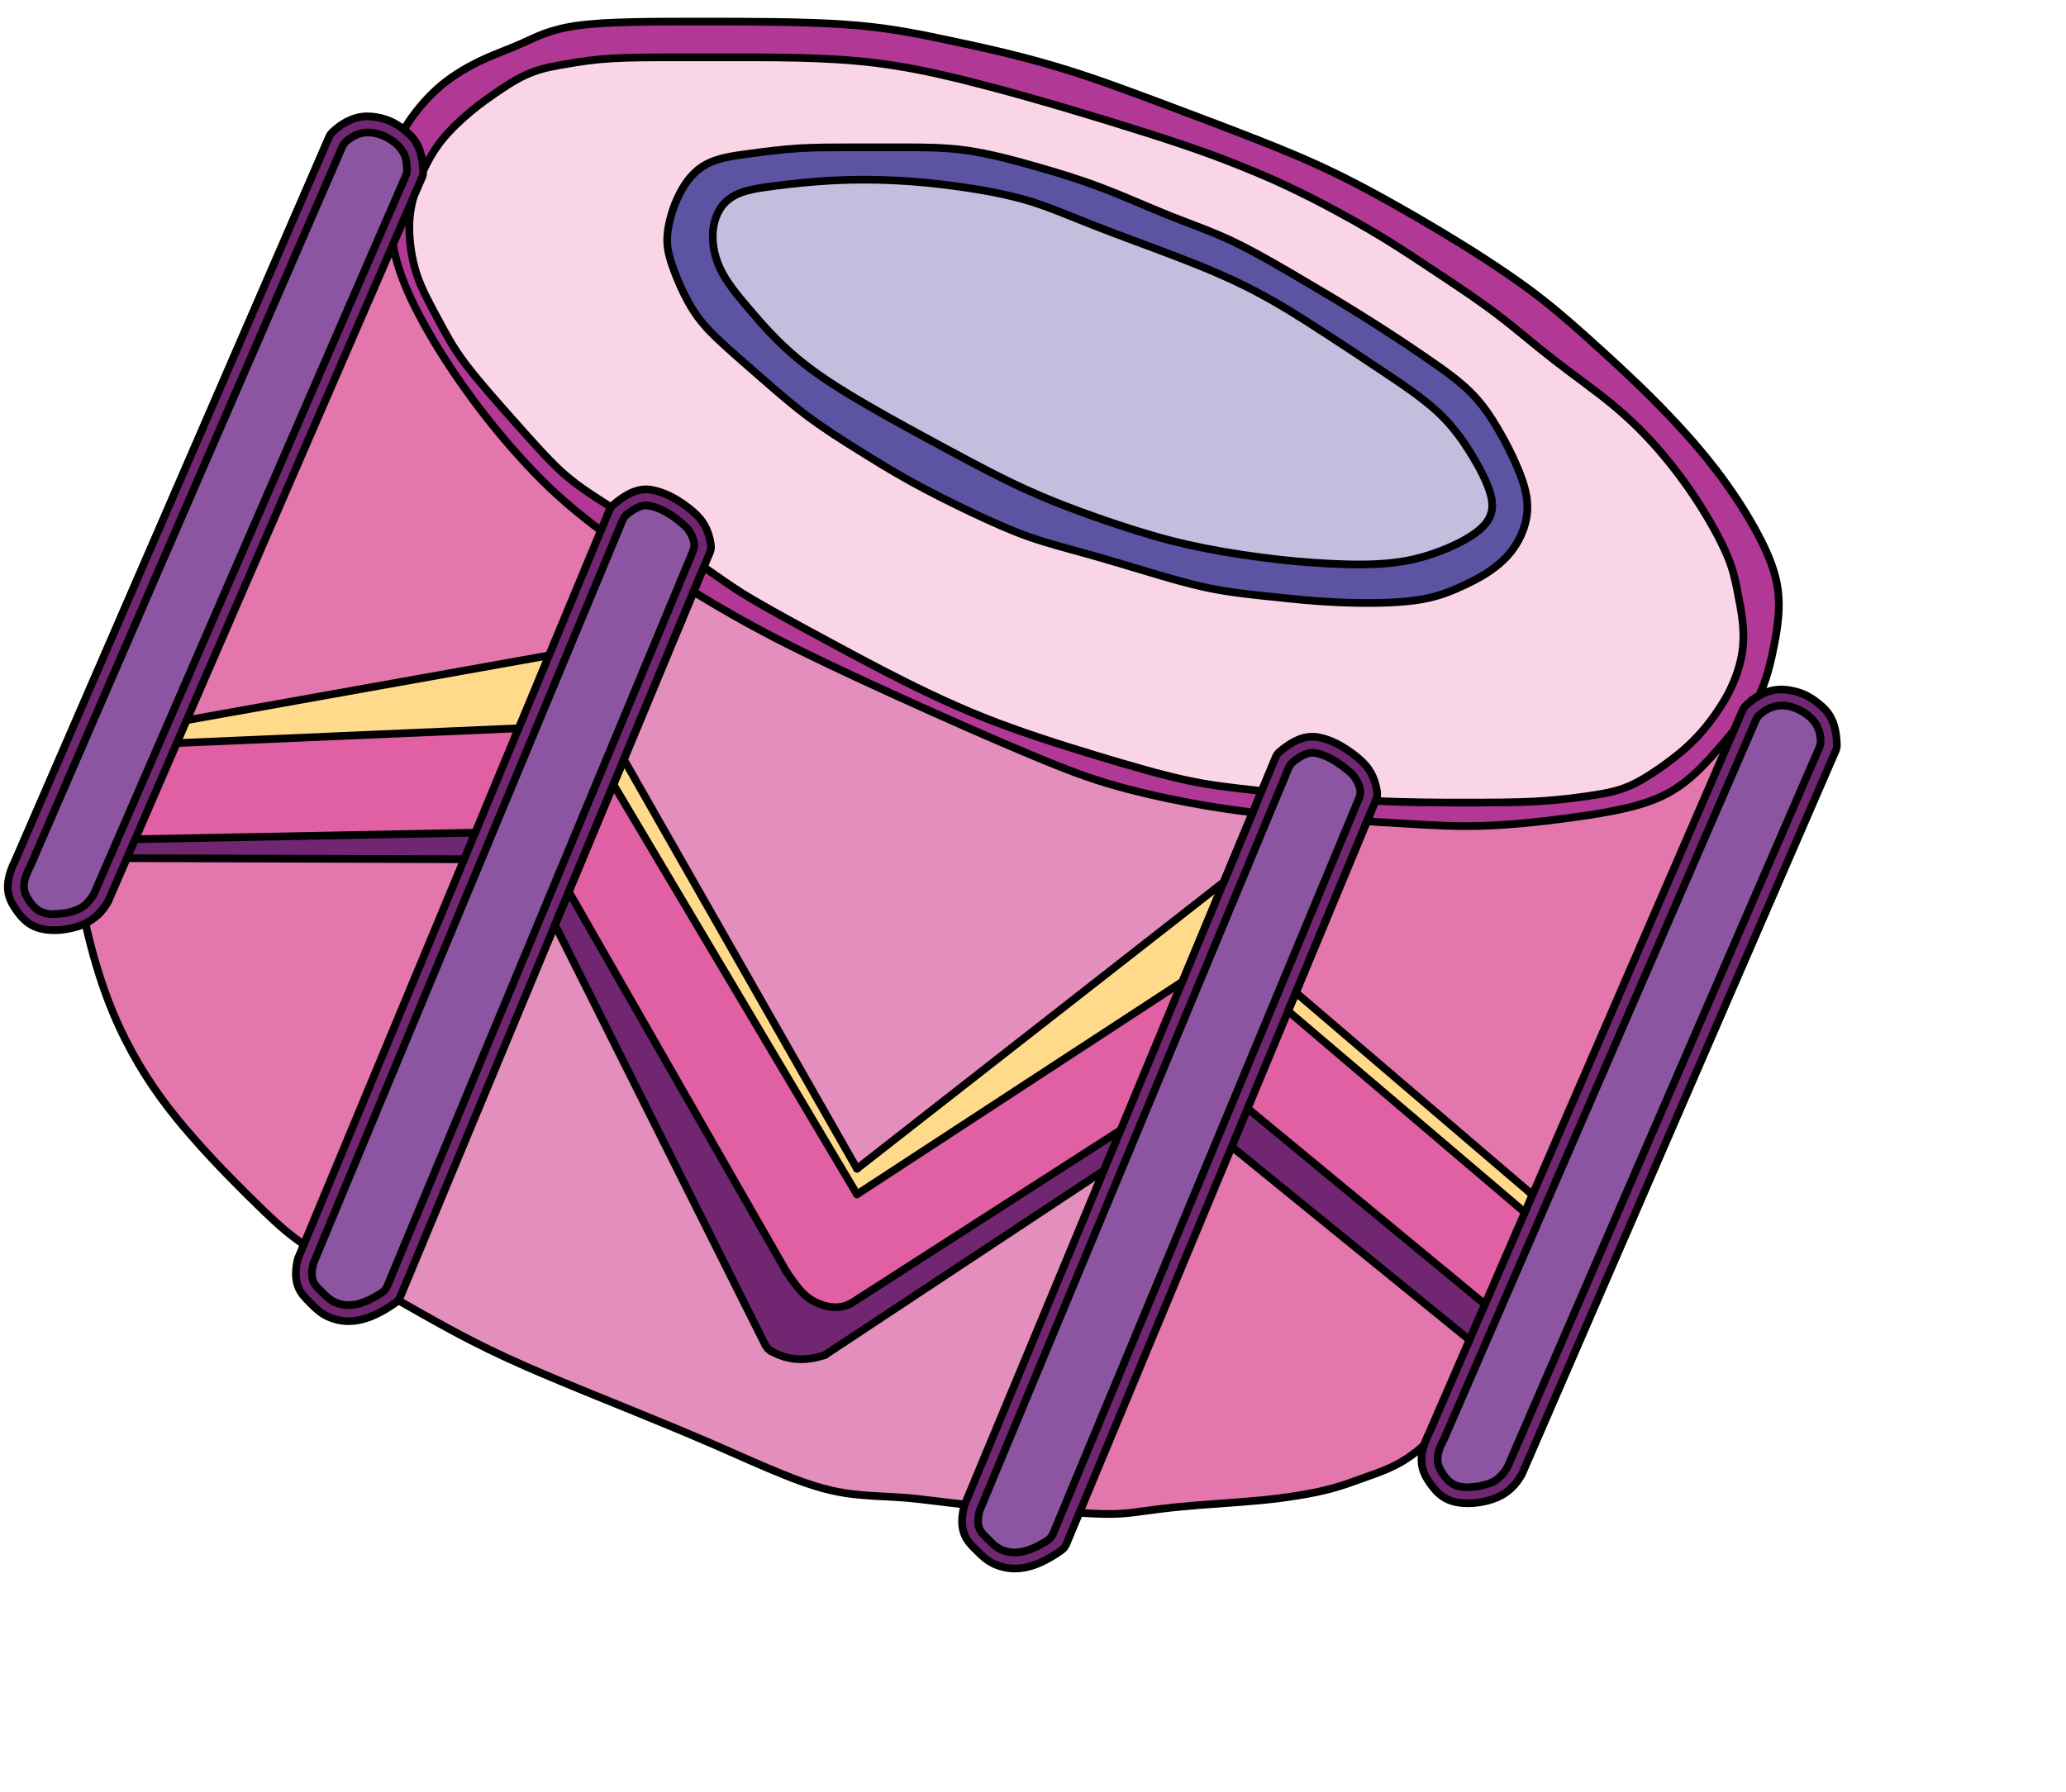 <svg version="1.1" width="136" height="118" xmlns="http://www.w3.org/2000/svg" xmlns:xlink="http://www.w3.org/1999/xlink">
  <!-- Exported by Scratch - http://scratch.mit.edu/ -->
  <g id="XMLID_1_" transform="matrix(0.902, 0, 0, 0.902, -1.3, -2.05)">
    <g id="ID0.7661779536865652">
      <path id="ID0.23629249865189195" fill="#E476AE" d="M 127.954 55.637 C 123.064 66.917 118.175 78.207 113.284 89.487 L 113.274 89.487 L 96.014 74.727 C 97.743 70.567 99.474 66.397 101.203 62.227 L 101.214 62.227 C 101.424 62.237 101.613 62.247 101.814 62.267 C 104.474 62.416 106.504 62.577 108.454 62.577 C 110.414 62.577 112.284 62.417 114.324 62.187 C 116.354 61.947 118.545 61.637 120.184 61.247 C 121.823 60.857 122.913 60.387 123.854 59.757 C 124.794 59.137 125.574 58.357 126.354 57.497 C 126.904 56.887 127.454 56.248 127.954 55.637 L 127.954 55.637 Z "/>
      <path id="ID0.342109439894557" fill="#FFDA8A" d="M 96.014 74.728 L 113.274 89.488 C 113.094 89.918 112.904 90.348 112.724 90.778 L 95.444 76.078 C 95.634 75.627 95.824 75.178 96.014 74.728 L 96.014 74.728 Z "/>
      <path id="ID0.7554244268685579" fill="#E15FA3" d="M 112.724 90.777 C 111.754 93.017 110.784 95.247 109.814 97.487 L 92.494 83.187 C 93.474 80.817 94.465 78.447 95.444 76.077 L 112.724 90.777 L 112.724 90.777 Z "/>
      <path id="ID0.7582635967992246" fill="#C4BDDE" d="M 110.334 38.967 C 110.413 39.907 109.943 40.537 109.243 41.087 C 108.533 41.627 107.594 42.097 106.584 42.487 C 105.563 42.877 104.474 43.197 103.144 43.347 C 101.814 43.507 100.254 43.507 98.614 43.427 C 96.974 43.347 95.255 43.197 93.454 42.957 C 91.654 42.727 89.784 42.407 88.064 42.017 C 86.344 41.627 84.774 41.157 82.904 40.537 C 81.024 39.907 78.835 39.127 76.724 38.187 C 74.614 37.257 72.584 36.157 70.554 35.067 C 68.524 33.967 66.484 32.877 64.614 31.777 C 62.734 30.687 61.014 29.597 59.614 28.417 C 58.204 27.247 57.104 25.997 56.174 24.907 C 55.234 23.807 54.454 22.867 53.984 21.857 C 53.514 20.837 53.354 19.747 53.514 18.807 C 53.674 17.867 54.134 17.087 54.924 16.617 C 55.704 16.147 56.794 15.997 58.044 15.837 C 59.294 15.677 60.704 15.527 62.194 15.447 C 63.674 15.367 65.234 15.367 66.804 15.447 C 68.364 15.527 69.924 15.677 71.564 15.917 C 73.214 16.147 74.934 16.467 76.494 16.927 C 78.055 17.397 79.465 18.027 81.265 18.727 C 83.055 19.437 85.244 20.217 87.275 20.997 C 89.315 21.777 91.185 22.557 92.985 23.497 C 94.785 24.437 96.506 25.527 98.065 26.547 C 99.626 27.557 101.035 28.497 102.445 29.437 C 103.845 30.377 105.256 31.317 106.345 32.327 C 107.445 33.347 108.225 34.437 108.925 35.607 C 109.634 36.788 110.254 38.038 110.334 38.967 L 110.334 38.967 Z "/>
      <path id="ID0.10141393216326833" fill="#702671" d="M 109.814 97.487 C 109.434 98.357 109.054 99.217 108.684 100.087 L 91.334 85.978 C 91.714 85.048 92.104 84.118 92.493 83.188 L 109.814 97.487 L 109.814 97.487 Z "/>
      <path id="ID0.9370642499998212" fill="#8C55A2" d="M 106.804 107.377 C 114.394 89.867 121.984 72.357 129.584 54.837 C 129.653 54.667 129.764 54.527 129.903 54.407 C 130.163 54.187 130.453 53.997 130.773 53.897 C 131.003 53.817 131.253 53.777 131.503 53.777 C 131.933 53.777 132.353 53.897 132.742 54.087 C 133.123 54.277 133.472 54.527 133.753 54.837 C 133.902 55.007 134.032 55.197 134.112 55.407 C 134.242 55.687 134.282 55.987 134.312 56.297 C 134.322 56.497 134.292 56.667 134.212 56.847 C 126.632 74.347 119.052 91.847 111.472 109.337 C 111.201 109.808 110.842 110.237 110.362 110.468 C 110.152 110.568 109.912 110.627 109.692 110.688 C 109.562 110.728 109.442 110.758 109.312 110.778 C 109.232 110.788 109.142 110.788 109.062 110.799 C 108.833 110.819 108.623 110.849 108.402 110.838 C 108.052 110.828 107.702 110.748 107.412 110.568 C 107.133 110.388 106.912 110.128 106.732 109.848 C 106.602 109.658 106.482 109.448 106.422 109.238 C 106.342 108.968 106.342 108.668 106.401 108.388 C 106.462 108.058 106.611 107.738 106.771 107.438 C 106.771 107.428 106.781 107.417 106.781 107.408 C 106.794 107.397 106.794 107.388 106.804 107.377 L 106.804 107.377 Z "/>
      <path id="ID0.44419847102835774" fill="#702671" d="M 113.284 89.487 C 118.175 78.207 123.064 66.917 127.954 55.637 C 128.175 55.137 128.394 54.637 128.604 54.137 C 128.674 53.987 128.764 53.857 128.884 53.747 C 129.014 53.627 129.134 53.527 129.254 53.427 C 129.363 53.347 129.474 53.267 129.584 53.187 C 129.663 53.137 129.743 53.097 129.813 53.057 C 130.733 52.527 131.523 52.557 132.143 52.677 C 133.013 52.837 133.583 53.157 134.203 53.667 C 134.794 54.147 135.433 54.797 135.493 56.587 C 135.504 56.767 135.473 56.927 135.403 57.087 C 127.773 74.677 120.153 92.267 112.523 109.857 C 111.823 111.137 110.883 111.597 109.943 111.836 C 109.004 112.066 108.063 112.066 107.363 111.836 C 106.663 111.597 106.193 111.137 105.723 110.427 C 105.333 109.847 104.943 109.097 105.363 107.767 C 105.453 107.507 105.563 107.217 105.723 106.907 C 106.713 104.637 107.693 102.357 108.683 100.087 C 109.053 99.218 109.433 98.358 109.813 97.487 C 110.783 95.247 111.753 93.017 112.723 90.777 C 112.903 90.347 113.093 89.917 113.273 89.487 L 113.284 89.487 L 113.284 89.487 Z M 129.584 54.837 C 121.983 72.357 114.394 89.867 106.804 107.377 C 106.794 107.388 106.794 107.398 106.783 107.407 C 106.783 107.417 106.773 107.428 106.773 107.437 C 106.613 107.737 106.463 108.057 106.403 108.387 C 106.343 108.666 106.343 108.967 106.424 109.237 C 106.484 109.447 106.604 109.657 106.734 109.847 C 106.914 110.126 107.134 110.387 107.414 110.567 C 107.704 110.747 108.055 110.827 108.404 110.837 C 108.625 110.848 108.835 110.817 109.064 110.798 C 109.144 110.787 109.234 110.787 109.314 110.777 C 109.444 110.757 109.564 110.727 109.694 110.687 C 109.914 110.626 110.154 110.567 110.364 110.467 C 110.844 110.237 111.204 109.807 111.474 109.336 C 119.054 91.847 126.634 74.347 134.214 56.846 C 134.294 56.666 134.323 56.496 134.314 56.296 C 134.284 55.986 134.244 55.686 134.114 55.406 C 134.034 55.196 133.904 55.006 133.755 54.836 C 133.475 54.526 133.125 54.276 132.744 54.086 C 132.354 53.896 131.934 53.776 131.505 53.776 C 131.255 53.776 131.005 53.816 130.775 53.896 C 130.455 53.996 130.165 54.186 129.905 54.406 C 129.764 54.527 129.654 54.667 129.584 54.837 L 129.584 54.837 Z "/>
      <path id="ID0.9918190822936594" fill="#8C55A2" d="M 76.884 115.268 C 76.573 115.408 76.243 115.518 75.904 115.568 C 75.384 115.648 74.824 115.578 74.364 115.318 C 74.184 115.218 74.024 115.098 73.875 114.958 C 73.784 114.878 73.704 114.788 73.625 114.708 C 73.515 114.608 73.404 114.498 73.305 114.389 C 73.164 114.248 73.025 114.099 72.945 113.918 C 72.845 113.719 72.815 113.488 72.825 113.259 C 72.825 113.029 72.865 112.799 72.926 112.569 C 80.436 94.499 87.955 76.429 95.476 58.349 C 95.556 58.159 95.665 58.009 95.826 57.879 C 96.036 57.699 96.266 57.539 96.516 57.419 C 96.696 57.319 96.886 57.249 97.086 57.229 C 97.245 57.209 97.405 57.239 97.565 57.269 C 97.955 57.359 98.325 57.519 98.665 57.709 C 99.056 57.929 99.415 58.189 99.766 58.479 C 99.936 58.619 100.116 58.769 100.256 58.949 C 100.445 59.179 100.575 59.459 100.665 59.749 C 100.756 60.029 100.735 60.269 100.626 60.539 C 93.186 78.429 85.745 96.319 78.306 114.208 C 78.205 114.438 78.076 114.599 77.866 114.729 C 77.554 114.928 77.224 115.117 76.884 115.268 L 76.884 115.268 Z "/>
      <path id="ID0.4146978100761771" fill="#E38EBC" d="M 92.674 61.558 C 92.734 61.568 92.783 61.578 92.854 61.587 C 92.154 63.277 91.444 64.978 90.744 66.667 L 63.984 87.587 L 46.974 57.717 C 48.664 53.637 50.364 49.557 52.064 45.477 C 54.044 46.687 55.784 47.687 57.964 48.817 C 60.394 50.067 63.364 51.477 66.804 53.037 C 70.243 54.607 74.144 56.327 76.964 57.497 C 79.774 58.667 81.493 59.297 83.913 59.917 C 86.344 60.547 89.464 61.167 92.674 61.558 L 92.674 61.558 Z "/>
      <path id="ID0.546784209087491" fill="#E476AE" d="M 83.344 112.758 C 82.404 112.827 81.554 112.787 80.214 112.707 C 83.913 103.798 87.624 94.888 91.334 85.978 L 108.684 100.087 C 107.694 102.358 106.714 104.638 105.724 106.907 C 105.564 107.218 105.453 107.508 105.364 107.767 C 103.844 109.157 102.444 109.626 101.344 110.017 C 100.254 110.407 99.474 110.717 98.294 111.017 C 97.124 111.307 95.564 111.577 93.604 111.777 C 91.654 111.967 89.314 112.087 87.514 112.267 C 85.714 112.438 84.464 112.678 83.344 112.758 L 83.344 112.758 Z "/>
      <path id="ID0.1347317905165255" fill="#E38EBC" d="M 81.984 87.728 C 78.604 95.848 75.234 103.978 71.844 112.098 C 70.134 111.917 68.924 111.728 67.634 111.618 C 66.174 111.498 64.614 111.498 63.124 111.268 C 61.644 111.038 60.234 110.568 58.674 109.938 C 57.104 109.318 55.394 108.528 53.594 107.748 C 51.794 106.969 49.914 106.188 47.804 105.328 C 45.694 104.469 43.354 103.528 41.324 102.668 C 39.294 101.809 37.574 101.028 35.824 100.128 C 34.144 99.269 32.444 98.299 30.494 97.189 C 30.564 97.109 30.624 97.019 30.664 96.909 C 34.424 87.869 38.184 78.829 41.944 69.789 L 57.284 100.439 C 57.394 100.659 57.544 100.819 57.764 100.939 L 57.764 100.929 C 59.064 101.649 60.354 101.618 61.644 101.189 L 81.984 87.728 L 81.984 87.728 Z "/>
      <path id="ID0.4342013639397919" fill="#702671" d="M 72.824 113.258 C 72.814 113.487 72.845 113.718 72.944 113.917 C 73.024 114.098 73.164 114.247 73.304 114.388 C 73.404 114.497 73.514 114.608 73.624 114.707 C 73.703 114.787 73.783 114.877 73.874 114.957 C 74.023 115.098 74.184 115.218 74.363 115.317 C 74.823 115.577 75.384 115.647 75.903 115.567 C 76.243 115.517 76.573 115.407 76.883 115.267 C 77.223 115.117 77.553 114.927 77.862 114.727 C 78.072 114.597 78.202 114.437 78.302 114.206 C 85.741 96.316 93.182 78.427 100.622 60.537 C 100.731 60.267 100.752 60.027 100.661 59.747 C 100.571 59.457 100.441 59.177 100.252 58.947 C 100.111 58.767 99.932 58.617 99.762 58.477 C 99.411 58.187 99.052 57.927 98.661 57.707 C 98.321 57.517 97.951 57.357 97.561 57.267 C 97.401 57.237 97.241 57.207 97.082 57.227 C 96.882 57.247 96.691 57.317 96.512 57.417 C 96.262 57.537 96.032 57.697 95.822 57.877 C 95.662 58.007 95.552 58.157 95.472 58.347 C 87.951 76.428 80.432 94.497 72.922 112.567 C 72.864 112.798 72.824 113.027 72.824 113.258 L 72.824 113.258 Z M 78.864 115.468 C 76.844 116.898 75.514 116.888 74.614 116.657 C 73.675 116.428 73.215 115.957 72.625 115.367 C 72.034 114.787 71.335 114.077 71.805 112.207 C 71.825 112.167 71.835 112.138 71.845 112.098 C 75.235 103.978 78.605 95.848 81.985 87.728 C 82.395 86.748 82.805 85.758 83.215 84.778 C 84.715 81.168 86.215 77.558 87.715 73.948 C 88.725 71.518 89.735 69.098 90.744 66.668 L 92.864 61.588 C 93.074 61.059 93.295 60.539 93.514 60.008 C 93.854 59.188 94.194 58.378 94.534 57.558 C 94.604 57.378 94.715 57.238 94.864 57.118 C 96.284 55.938 97.175 55.948 97.984 56.168 C 98.844 56.398 99.625 56.868 100.375 57.458 C 101.055 57.998 101.715 58.648 101.935 60.048 C 101.965 60.278 101.945 60.468 101.855 60.678 C 101.845 60.698 101.835 60.718 101.835 60.738 C 101.734 60.978 101.625 61.228 101.524 61.468 C 101.414 61.718 101.314 61.968 101.204 62.228 L 95.444 76.078 C 94.465 78.448 93.474 80.818 92.494 83.188 C 92.104 84.118 91.715 85.048 91.335 85.978 C 87.625 94.888 83.914 103.798 80.215 112.707 C 79.895 113.457 79.585 114.207 79.275 114.957 C 79.184 115.178 79.064 115.327 78.864 115.468 L 78.864 115.468 Z "/>
      <path id="ID0.9240584159269929" fill="#FFDA8A" d="M 63.984 89.457 L 46.214 59.547 C 46.464 58.937 46.714 58.327 46.974 57.717 L 63.984 87.587 L 90.744 66.667 C 89.734 69.098 88.724 71.518 87.715 73.947 L 63.984 89.457 L 63.984 89.457 Z "/>
      <path id="ID0.2997779962606728" fill="#E15FA3" d="M 60.934 97.317 C 60.234 96.967 59.764 96.497 58.824 95.087 L 42.954 67.367 L 42.954 67.357 C 44.044 64.747 45.124 62.147 46.214 59.547 L 63.984 89.457 L 87.714 73.947 C 86.214 77.557 84.714 81.167 83.214 84.777 L 63.514 97.437 C 62.584 97.907 61.644 97.667 60.934 97.317 L 60.934 97.317 Z "/>
      <path id="ID0.7843342144042253" fill="#B13894" d="M 60.234 48.197 C 61.954 49.127 63.674 50.067 65.784 51.167 C 67.894 52.257 70.394 53.507 73.134 54.607 C 75.863 55.697 78.834 56.637 81.413 57.417 C 83.993 58.197 86.184 58.827 87.983 59.217 C 89.782 59.607 91.183 59.757 93.374 59.997 C 93.424 59.997 93.464 60.007 93.514 60.007 C 93.294 60.537 93.074 61.057 92.864 61.587 L 92.854 61.587 C 92.784 61.577 92.734 61.567 92.674 61.558 C 89.464 61.168 86.344 60.548 83.913 59.918 C 81.493 59.298 79.773 58.668 76.964 57.498 C 74.144 56.328 70.243 54.608 66.804 53.038 C 63.364 51.478 60.394 50.068 57.964 48.818 C 55.784 47.688 54.044 46.688 52.064 45.478 C 52.274 44.958 52.494 44.428 52.704 43.898 C 52.744 43.818 52.774 43.748 52.804 43.668 C 53.864 44.398 54.564 44.918 55.544 45.538 C 56.794 46.317 58.514 47.257 60.234 48.197 L 60.234 48.197 Z "/>
      <path id="ID0.6848980495706201" fill="#5D53A3" d="M 71.564 15.917 C 69.924 15.677 68.364 15.527 66.804 15.447 C 65.234 15.367 63.674 15.367 62.194 15.447 C 60.704 15.527 59.294 15.677 58.044 15.837 C 56.794 15.997 55.704 16.147 54.924 16.617 C 54.134 17.087 53.674 17.867 53.514 18.807 C 53.354 19.747 53.514 20.837 53.984 21.857 C 54.454 22.867 55.234 23.807 56.174 24.907 C 57.104 25.997 58.204 27.247 59.614 28.417 C 61.014 29.597 62.734 30.687 64.614 31.777 C 66.484 32.877 68.524 33.967 70.554 35.067 C 72.584 36.157 74.614 37.257 76.724 38.187 C 78.834 39.127 81.024 39.907 82.904 40.537 C 84.774 41.157 86.344 41.627 88.064 42.017 C 89.784 42.407 91.654 42.727 93.454 42.957 C 95.255 43.197 96.975 43.347 98.614 43.427 C 100.255 43.507 101.814 43.507 103.144 43.347 C 104.474 43.197 105.564 42.877 106.584 42.487 C 107.594 42.097 108.533 41.627 109.243 41.087 C 109.943 40.537 110.413 39.907 110.334 38.967 C 110.254 38.037 109.634 36.787 108.924 35.607 C 108.224 34.437 107.444 33.347 106.344 32.327 C 105.254 31.317 103.844 30.377 102.444 29.437 C 101.034 28.497 99.625 27.557 98.064 26.547 C 96.504 25.527 94.784 24.437 92.984 23.497 C 91.184 22.557 89.314 21.777 87.274 20.997 C 85.244 20.217 83.054 19.437 81.264 18.727 C 79.464 18.027 78.054 17.397 76.493 16.927 C 74.934 16.467 73.214 16.147 71.564 15.917 L 71.564 15.917 Z M 63.514 13.027 C 64.764 13.027 66.014 13.027 67.424 13.027 C 68.834 13.027 70.394 13.027 72.034 13.257 C 73.675 13.497 75.394 13.957 77.045 14.427 C 78.685 14.897 80.244 15.367 81.885 15.997 C 83.525 16.617 85.244 17.397 86.815 18.027 C 88.376 18.647 89.785 19.117 91.425 19.897 C 93.065 20.687 94.935 21.777 96.654 22.797 C 98.375 23.807 99.944 24.747 101.425 25.687 C 102.914 26.627 104.315 27.557 105.565 28.417 C 106.815 29.277 107.915 30.057 108.775 30.917 C 109.635 31.777 110.255 32.717 110.805 33.657 C 111.355 34.597 111.825 35.537 112.215 36.467 C 112.605 37.407 112.914 38.347 112.914 39.287 C 112.914 40.227 112.604 41.157 112.135 41.937 C 111.664 42.727 111.034 43.347 110.255 43.897 C 109.475 44.447 108.534 44.907 107.595 45.307 C 106.664 45.697 105.725 46.007 104.235 46.157 C 102.756 46.317 100.725 46.317 99.006 46.237 C 97.285 46.157 95.876 46.007 94.396 45.847 C 92.906 45.697 91.346 45.537 89.786 45.227 C 88.217 44.907 86.656 44.447 85.097 43.977 C 83.527 43.507 81.967 43.037 80.557 42.647 C 79.157 42.257 77.907 41.937 76.577 41.477 C 75.247 41.007 73.838 40.377 72.357 39.677 C 70.867 38.967 69.307 38.187 67.897 37.407 C 66.487 36.627 65.237 35.847 63.987 35.067 C 62.737 34.287 61.487 33.497 60.157 32.487 C 58.827 31.467 57.427 30.217 56.177 29.127 C 54.927 28.027 53.827 27.087 53.047 26.237 C 52.267 25.377 51.797 24.587 51.407 23.807 C 51.017 23.027 50.707 22.247 50.467 21.547 C 50.237 20.837 50.077 20.217 50.157 19.357 C 50.237 18.497 50.547 17.397 51.017 16.467 C 51.487 15.527 52.107 14.747 52.967 14.277 C 53.827 13.807 54.927 13.647 56.097 13.497 C 57.267 13.337 58.517 13.177 59.767 13.097 C 61.014 13.027 62.264 13.027 63.514 13.027 L 63.514 13.027 Z "/>
      <path id="ID0.14025297574698925" fill="#8C55A2" d="M 47.894 39.357 C 48.074 39.267 48.274 39.187 48.474 39.167 C 48.624 39.157 48.794 39.177 48.944 39.217 C 49.344 39.297 49.704 39.457 50.054 39.657 C 50.444 39.867 50.804 40.137 51.144 40.417 C 51.324 40.567 51.494 40.717 51.644 40.897 C 51.834 41.137 51.964 41.417 52.054 41.717 C 52.144 41.997 52.124 42.237 52.014 42.507 C 44.584 60.377 37.144 78.257 29.714 96.127 C 29.614 96.357 29.484 96.527 29.274 96.657 C 28.954 96.867 28.614 97.057 28.274 97.207 C 27.954 97.348 27.624 97.468 27.284 97.518 C 26.764 97.598 26.214 97.518 25.754 97.268 C 25.574 97.167 25.404 97.038 25.254 96.898 C 25.174 96.818 25.094 96.738 25.004 96.658 C 24.904 96.549 24.794 96.448 24.684 96.338 C 24.544 96.198 24.414 96.038 24.324 95.859 C 24.234 95.659 24.204 95.429 24.204 95.199 C 24.214 94.970 24.254 94.749 24.304 94.519 C 31.824 76.429 39.354 58.349 46.874 40.259 C 46.954 40.069 47.074 39.919 47.244 39.779 C 47.444 39.627 47.664 39.478 47.894 39.357 L 47.894 39.357 Z "/>
      <path id="ID0.5275612608529627" fill="#F9D5E6" d="M 59.764 13.097 C 58.514 13.177 57.264 13.337 56.094 13.497 C 54.924 13.647 53.824 13.807 52.964 14.277 C 52.104 14.747 51.484 15.527 51.014 16.467 C 50.544 17.397 50.234 18.497 50.154 19.357 C 50.074 20.217 50.234 20.837 50.464 21.547 C 50.704 22.247 51.014 23.027 51.404 23.807 C 51.794 24.587 52.264 25.377 53.044 26.237 C 53.824 27.087 54.924 28.027 56.174 29.127 C 57.424 30.217 58.824 31.467 60.154 32.487 C 61.484 33.497 62.734 34.287 63.984 35.067 C 65.234 35.847 66.484 36.627 67.894 37.407 C 69.304 38.187 70.864 38.967 72.354 39.677 C 73.834 40.377 75.244 41.007 76.574 41.477 C 77.904 41.937 79.154 42.257 80.554 42.647 C 81.964 43.037 83.524 43.507 85.094 43.977 C 86.654 44.447 88.214 44.907 89.783 45.227 C 91.344 45.537 92.903 45.697 94.393 45.847 C 95.873 46.007 97.283 46.157 99.003 46.237 C 100.723 46.317 102.753 46.317 104.232 46.157 C 105.722 46.007 106.662 45.697 107.592 45.307 C 108.531 44.907 109.472 44.447 110.252 43.897 C 111.031 43.347 111.661 42.727 112.132 41.937 C 112.602 41.157 112.911 40.227 112.911 39.287 C 112.911 38.347 112.601 37.407 112.212 36.467 C 111.821 35.537 111.352 34.597 110.802 33.657 C 110.252 32.717 109.632 31.777 108.772 30.917 C 107.912 30.057 106.812 29.277 105.562 28.417 C 104.312 27.557 102.912 26.627 101.422 25.687 C 99.942 24.747 98.372 23.807 96.651 22.797 C 94.931 21.777 93.061 20.687 91.422 19.897 C 89.781 19.117 88.372 18.647 86.812 18.027 C 85.242 17.397 83.522 16.617 81.882 15.997 C 80.241 15.367 78.682 14.897 77.042 14.427 C 75.392 13.957 73.672 13.497 72.031 13.257 C 70.391 13.027 68.831 13.027 67.421 13.027 C 66.011 13.027 64.761 13.027 63.511 13.027 C 62.261 13.027 61.014 13.027 59.764 13.097 L 59.764 13.097 Z M 46.234 39.097 C 46.084 39.217 45.984 39.357 45.904 39.537 C 45.944 39.457 45.984 39.377 46.034 39.297 C 46.024 39.297 46.024 39.287 46.014 39.287 C 44.294 38.187 43.354 37.567 42.334 36.627 C 41.324 35.687 40.224 34.437 38.974 33.037 C 37.724 31.627 36.324 30.057 35.384 28.807 C 34.444 27.557 33.974 26.627 33.424 25.607 C 32.884 24.587 32.254 23.497 31.864 22.327 C 31.474 21.147 31.314 19.897 31.314 18.887 C 31.314 18.057 31.424 17.387 31.624 16.647 C 31.624 16.637 31.634 16.627 31.634 16.617 C 31.834 16.157 32.034 15.707 32.234 15.247 C 32.304 15.087 32.334 14.937 32.324 14.757 L 32.324 14.747 C 32.574 14.207 32.864 13.677 33.194 13.177 C 33.814 12.237 34.604 11.457 35.304 10.837 C 36.004 10.207 36.634 9.737 37.414 9.197 C 38.194 8.647 39.134 8.017 40.074 7.627 C 41.004 7.237 41.944 7.087 42.884 6.927 C 43.824 6.767 44.764 6.617 46.094 6.537 C 47.414 6.457 49.134 6.457 50.704 6.457 C 52.264 6.457 53.674 6.457 55.394 6.457 C 57.104 6.457 59.144 6.457 61.094 6.537 C 63.054 6.617 64.924 6.767 66.874 7.087 C 68.834 7.397 70.864 7.867 72.974 8.417 C 75.084 8.957 77.274 9.587 79.384 10.207 C 81.493 10.837 83.524 11.457 85.243 12.007 C 86.964 12.557 88.374 13.027 89.853 13.567 C 91.343 14.117 92.903 14.747 94.313 15.367 C 95.713 15.997 96.973 16.617 98.293 17.317 C 99.623 18.027 101.032 18.807 102.442 19.667 C 103.842 20.527 105.253 21.467 106.662 22.407 C 108.062 23.337 109.473 24.277 110.803 25.297 C 112.133 26.307 113.383 27.407 114.793 28.497 C 116.192 29.597 117.763 30.687 119.083 31.777 C 120.412 32.877 121.513 33.967 122.522 35.137 C 123.543 36.317 124.482 37.567 125.342 38.897 C 126.201 40.227 126.982 41.627 127.451 42.727 C 127.922 43.817 128.071 44.597 128.231 45.377 C 128.381 46.157 128.542 46.947 128.622 47.727 C 128.701 48.507 128.701 49.287 128.542 50.147 C 128.382 51.007 128.071 51.947 127.531 52.967 C 126.981 53.977 126.201 55.077 125.411 55.937 C 124.632 56.787 123.851 57.417 122.991 58.047 C 122.132 58.667 121.191 59.297 120.262 59.687 C 119.322 60.077 118.382 60.227 117.292 60.387 C 116.191 60.547 114.941 60.697 113.462 60.777 C 111.972 60.857 110.252 60.857 108.222 60.857 C 106.352 60.857 104.222 60.857 101.832 60.737 C 101.832 60.717 101.842 60.697 101.852 60.677 C 101.942 60.467 101.962 60.277 101.932 60.047 C 101.712 58.647 101.052 57.997 100.372 57.457 C 99.622 56.867 98.842 56.397 97.981 56.167 C 97.171 55.947 96.281 55.937 94.861 57.117 C 94.712 57.237 94.601 57.377 94.531 57.557 C 94.191 58.377 93.851 59.187 93.511 60.007 C 93.461 60.007 93.421 59.997 93.371 59.997 C 91.181 59.757 89.780 59.607 87.980 59.217 C 86.180 58.827 83.990 58.197 81.410 57.417 C 78.831 56.637 75.860 55.697 73.131 54.607 C 70.391 53.507 67.891 52.257 65.781 51.167 C 63.671 50.067 61.951 49.127 60.231 48.197 C 58.511 47.257 56.791 46.317 55.541 45.537 C 54.561 44.917 53.861 44.397 52.801 43.667 C 52.941 43.327 53.091 42.977 53.231 42.637 C 53.321 42.427 53.351 42.237 53.311 42.007 C 53.101 40.597 52.441 39.947 51.751 39.397 C 51.011 38.817 50.231 38.347 49.371 38.117 C 48.554 37.887 47.664 37.877 46.234 39.097 L 46.234 39.097 Z "/>
      <path id="ID0.9840910318307579" fill="#702671" d="M 81.984 87.728 L 61.644 101.188 C 60.354 101.618 59.064 101.648 57.764 100.928 L 57.764 100.938 C 57.544 100.818 57.394 100.658 57.284 100.438 L 41.944 69.788 C 42.224 69.118 42.494 68.458 42.774 67.799 C 42.834 67.658 42.894 67.509 42.954 67.368 L 58.824 95.088 C 59.764 96.498 60.234 96.969 60.934 97.318 C 61.644 97.668 62.584 97.908 63.514 97.438 L 83.214 84.778 C 82.804 85.758 82.394 86.747 81.984 87.728 L 81.984 87.728 Z "/>
      <path id="ID0.3007387346588075" fill="#E15FA3" d="M 39.284 55.438 C 38.234 57.978 37.174 60.518 36.124 63.058 L 36.114 63.058 L 11.304 63.537 C 12.314 61.197 13.334 58.857 14.344 56.517 L 39.284 55.438 L 39.284 55.438 Z "/>
      <path id="ID0.8249464160762727" fill="#B13894" d="M 79.384 10.208 C 77.274 9.588 75.084 8.958 72.974 8.418 C 70.864 7.868 68.834 7.398 66.874 7.088 C 64.924 6.768 63.054 6.618 61.094 6.538 C 59.144 6.458 57.104 6.458 55.394 6.458 C 53.674 6.458 52.264 6.458 50.704 6.458 C 49.134 6.458 47.414 6.458 46.094 6.538 C 44.764 6.618 43.824 6.768 42.884 6.928 C 41.944 7.088 41.004 7.238 40.074 7.628 C 39.134 8.018 38.194 8.648 37.414 9.198 C 36.634 9.738 36.004 10.208 35.304 10.838 C 34.604 11.458 33.814 12.238 33.194 13.178 C 32.864 13.678 32.574 14.208 32.324 14.748 C 32.264 12.958 31.624 12.308 31.034 11.828 C 30.994 11.798 30.964 11.768 30.924 11.738 C 31.054 11.498 31.214 11.248 31.394 10.988 C 31.944 10.208 32.724 9.268 33.664 8.488 C 34.604 7.708 35.694 7.088 36.714 6.618 C 37.724 6.148 38.664 5.838 39.624 5.398 C 40.584 4.968 41.574 4.408 43.674 4.128 C 45.764 3.848 48.984 3.848 52.534 3.848 C 56.084 3.848 59.984 3.848 62.964 4.048 C 65.944 4.248 68.014 4.648 70.454 5.168 C 72.894 5.678 75.715 6.298 78.364 7.088 C 81.024 7.868 83.524 8.808 86.024 9.738 C 88.524 10.678 91.034 11.618 93.214 12.478 C 95.403 13.338 97.283 14.118 99.474 15.208 C 101.663 16.308 104.163 17.718 106.504 19.118 C 108.854 20.528 111.033 21.938 112.754 23.188 C 114.474 24.438 115.724 25.528 117.214 26.858 C 118.693 28.188 120.413 29.748 122.054 31.388 C 123.703 33.038 125.264 34.748 126.594 36.468 C 127.924 38.188 129.014 39.908 129.794 41.398 C 130.573 42.878 131.044 44.128 131.203 45.378 C 131.353 46.628 131.203 47.878 130.964 49.128 C 130.734 50.388 130.424 51.638 130.033 52.568 C 129.964 52.738 129.884 52.898 129.813 53.058 C 129.743 53.098 129.663 53.138 129.584 53.188 C 129.474 53.258 129.363 53.338 129.254 53.428 C 129.134 53.528 129.014 53.628 128.884 53.748 C 128.764 53.858 128.674 53.988 128.604 54.138 C 128.394 54.638 128.174 55.138 127.954 55.638 C 127.454 56.248 126.904 56.888 126.354 57.498 C 125.574 58.358 124.794 59.138 123.854 59.758 C 122.914 60.388 121.824 60.858 120.184 61.248 C 118.544 61.638 116.354 61.948 114.324 62.188 C 112.284 62.417 110.414 62.578 108.454 62.578 C 106.505 62.578 104.475 62.418 101.814 62.268 C 101.614 62.247 101.424 62.238 101.214 62.228 C 101.314 61.978 101.424 61.718 101.524 61.468 C 101.625 61.228 101.734 60.978 101.835 60.738 C 104.225 60.858 106.355 60.858 108.225 60.858 C 110.255 60.858 111.975 60.858 113.465 60.778 C 114.944 60.698 116.194 60.548 117.295 60.388 C 118.385 60.228 119.324 60.078 120.265 59.688 C 121.195 59.298 122.135 58.668 122.994 58.048 C 123.854 57.418 124.635 56.788 125.414 55.938 C 126.204 55.078 126.984 53.978 127.534 52.968 C 128.074 51.948 128.385 51.008 128.545 50.148 C 128.704 49.288 128.704 48.508 128.625 47.728 C 128.545 46.948 128.385 46.158 128.234 45.378 C 128.074 44.598 127.924 43.818 127.454 42.728 C 126.984 41.628 126.204 40.228 125.345 38.898 C 124.485 37.568 123.545 36.318 122.525 35.138 C 121.515 33.968 120.415 32.878 119.086 31.778 C 117.766 30.688 116.195 29.598 114.796 28.498 C 113.386 27.408 112.136 26.308 110.806 25.298 C 109.476 24.278 108.066 23.338 106.665 22.408 C 105.256 21.468 103.846 20.528 102.445 19.668 C 101.035 18.808 99.626 18.028 98.296 17.318 C 96.976 16.618 95.716 15.998 94.316 15.368 C 92.906 14.748 91.346 14.118 89.856 13.568 C 88.377 13.028 86.966 12.558 85.246 12.008 C 83.524 11.458 81.494 10.837 79.384 10.208 L 79.384 10.208 Z "/>
      <path id="ID0.7587848384864628" fill="#B13894" d="M 45.904 39.538 C 45.704 40.028 45.504 40.518 45.294 40.998 C 44.974 40.768 44.664 40.538 44.374 40.298 C 42.254 38.658 40.694 37.098 39.294 35.538 C 37.884 33.968 36.634 32.408 35.464 30.768 C 34.284 29.128 33.194 27.408 32.334 25.838 C 31.474 24.278 30.844 22.868 30.454 21.548 C 30.314 21.068 30.204 20.588 30.124 20.118 C 30.624 18.968 31.124 17.808 31.624 16.648 C 31.424 17.388 31.314 18.058 31.314 18.888 C 31.314 19.898 31.474 21.148 31.864 22.328 C 32.254 23.498 32.884 24.588 33.424 25.608 C 33.974 26.628 34.444 27.558 35.384 28.808 C 36.324 30.058 37.724 31.628 38.974 33.038 C 40.224 34.438 41.324 35.688 42.334 36.628 C 43.354 37.568 44.294 38.188 46.014 39.288 C 46.024 39.288 46.024 39.298 46.034 39.298 C 45.984 39.377 45.944 39.458 45.904 39.538 L 45.904 39.538 Z "/>
      <path id="ID0.6671953769400716" fill="#E476AE" d="M 15.064 54.847 C 20.084 43.267 25.104 31.687 30.124 20.117 C 30.204 20.587 30.314 21.067 30.454 21.547 C 30.844 22.867 31.474 24.277 32.334 25.837 C 33.194 27.407 34.284 29.127 35.464 30.767 C 36.634 32.407 37.884 33.967 39.294 35.537 C 40.694 37.097 42.254 38.657 44.374 40.297 C 44.664 40.537 44.974 40.767 45.294 40.997 C 44.034 44.037 42.764 47.077 41.504 50.117 L 15.064 54.847 L 15.064 54.847 Z "/>
      <path id="ID0.20412959484383464" fill="#702671" d="M 24.014 97.317 C 23.424 96.727 22.724 96.027 23.184 94.147 C 23.324 93.807 23.474 93.457 23.614 93.117 C 27.514 83.747 31.414 74.367 35.314 64.997 C 35.584 64.348 35.854 63.707 36.114 63.058 L 36.124 63.058 C 37.174 60.518 38.234 57.978 39.284 55.438 L 39.294 55.438 C 40.034 53.668 40.764 51.888 41.504 50.118 C 42.764 47.078 44.034 44.038 45.294 40.998 C 45.504 40.518 45.704 40.028 45.904 39.538 C 45.984 39.358 46.084 39.218 46.234 39.098 C 47.664 37.878 48.554 37.888 49.374 38.118 C 50.234 38.348 51.014 38.818 51.754 39.398 C 52.444 39.948 53.104 40.598 53.314 42.008 C 53.354 42.238 53.324 42.428 53.234 42.638 C 53.094 42.978 52.944 43.328 52.804 43.668 C 52.774 43.748 52.744 43.818 52.704 43.898 C 50.794 48.498 48.884 53.098 46.964 57.698 L 46.964 57.708 C 46.714 58.318 46.464 58.928 46.204 59.538 C 45.124 62.148 44.034 64.747 42.954 67.358 L 42.954 67.368 C 42.894 67.509 42.834 67.658 42.774 67.799 C 42.494 68.458 42.224 69.118 41.944 69.778 L 41.944 69.788 C 38.184 78.828 34.424 87.868 30.664 96.908 C 30.624 97.018 30.564 97.108 30.494 97.188 C 30.424 97.268 30.344 97.337 30.254 97.408 C 28.224 98.838 26.904 98.828 26.004 98.608 C 25.064 98.367 24.594 97.907 24.014 97.317 L 24.014 97.317 Z M 48.474 39.167 C 48.274 39.187 48.074 39.267 47.894 39.357 C 47.664 39.477 47.444 39.627 47.244 39.777 C 47.074 39.917 46.954 40.067 46.874 40.257 C 39.354 58.347 31.824 76.427 24.304 94.517 C 24.254 94.746 24.214 94.967 24.204 95.197 C 24.204 95.427 24.234 95.657 24.324 95.857 C 24.414 96.037 24.544 96.197 24.684 96.336 C 24.794 96.446 24.904 96.547 25.004 96.656 C 25.094 96.736 25.174 96.816 25.254 96.896 C 25.404 97.036 25.574 97.166 25.754 97.266 C 26.214 97.516 26.764 97.596 27.284 97.516 C 27.624 97.466 27.954 97.346 28.274 97.205 C 28.614 97.056 28.954 96.865 29.274 96.655 C 29.484 96.525 29.614 96.355 29.714 96.125 C 37.144 78.256 44.584 60.375 52.014 42.505 C 52.124 42.235 52.144 41.995 52.054 41.715 C 51.964 41.415 51.834 41.135 51.644 40.895 C 51.494 40.715 51.324 40.565 51.144 40.415 C 50.804 40.135 50.444 39.865 50.054 39.655 C 49.704 39.455 49.344 39.295 48.944 39.215 C 48.794 39.177 48.624 39.157 48.474 39.167 L 48.474 39.167 Z "/>
      <path id="ID0.43590239714831114" fill="#FFDA8A" d="M 15.064 54.847 L 41.504 50.117 C 40.764 51.887 40.034 53.667 39.294 55.437 L 39.284 55.437 L 14.344 56.517 C 14.584 55.958 14.824 55.407 15.064 54.847 L 15.064 54.847 Z "/>
      <path id="ID0.6520209237933159" fill="#702671" d="M 35.314 64.997 L 10.704 64.917 C 10.904 64.457 11.104 63.997 11.304 63.537 L 36.114 63.058 C 35.854 63.707 35.584 64.348 35.314 64.997 L 35.314 64.997 Z "/>
      <path id="ID0.5201572356745601" fill="#E476AE" d="M 7.674 69.678 C 7.984 69.528 8.294 69.327 8.574 69.058 C 8.644 68.997 8.714 68.928 8.784 68.848 L 8.784 68.837 C 8.884 68.728 8.984 68.608 9.074 68.478 C 9.084 68.468 9.084 68.457 9.094 68.448 C 9.184 68.318 9.274 68.178 9.354 68.028 C 9.804 66.988 10.254 65.958 10.704 64.918 L 35.314 64.998 C 31.414 74.368 27.514 83.748 23.614 93.118 C 22.534 92.378 21.824 91.748 20.674 90.648 C 19.284 89.308 17.244 87.278 15.534 85.318 C 13.814 83.368 12.404 81.488 11.114 79.148 C 9.824 76.798 8.654 73.987 7.674 69.678 L 7.674 69.678 Z "/>
      <path id="ID0.055118368938565254" fill="#8C55A2" d="M 27.604 12.058 C 27.834 11.978 28.084 11.938 28.334 11.948 C 28.764 11.948 29.184 12.068 29.574 12.258 C 29.954 12.438 30.304 12.688 30.584 13.008 C 30.734 13.178 30.864 13.368 30.954 13.568 C 31.084 13.878 31.124 14.218 31.144 14.568 C 31.154 14.748 31.124 14.918 31.054 15.098 C 23.464 32.568 15.884 50.038 8.304 67.509 C 8.034 67.969 7.674 68.408 7.194 68.628 C 6.984 68.738 6.754 68.799 6.524 68.858 C 6.394 68.888 6.274 68.918 6.144 68.938 C 6.064 68.948 5.974 68.958 5.894 68.958 C 5.674 68.979 5.454 69.009 5.234 69.009 C 4.884 68.998 4.534 68.908 4.244 68.729 C 3.964 68.559 3.744 68.289 3.564 68.009 C 3.434 67.819 3.324 67.618 3.254 67.399 C 3.174 67.128 3.174 66.838 3.234 66.559 C 3.304 66.219 3.454 65.909 3.604 65.599 C 3.604 65.588 3.614 65.588 3.614 65.578 C 3.624 65.568 3.624 65.558 3.634 65.549 C 11.224 48.028 18.814 30.519 26.414 13.008 C 26.484 12.828 26.594 12.698 26.734 12.568 C 27.004 12.357 27.284 12.167 27.604 12.058 L 27.604 12.058 Z "/>
      <path id="ID0.6495431093499064" fill="#702671" d="M 28.334 11.947 C 28.084 11.937 27.834 11.977 27.604 12.057 C 27.284 12.167 27.004 12.357 26.734 12.567 C 26.594 12.697 26.484 12.827 26.414 13.007 C 18.814 30.517 11.224 48.027 3.634 65.548 C 3.624 65.558 3.624 65.568 3.614 65.577 C 3.614 65.587 3.604 65.587 3.604 65.598 C 3.454 65.908 3.304 66.218 3.234 66.558 C 3.174 66.837 3.174 67.127 3.254 67.398 C 3.324 67.618 3.434 67.818 3.564 68.008 C 3.744 68.287 3.964 68.558 4.244 68.728 C 4.534 68.908 4.884 68.998 5.234 69.008 C 5.454 69.008 5.674 68.978 5.894 68.957 C 5.974 68.957 6.064 68.947 6.144 68.937 C 6.274 68.916 6.394 68.887 6.524 68.857 C 6.754 68.797 6.984 68.737 7.194 68.627 C 7.674 68.407 8.034 67.968 8.304 67.508 C 15.884 50.038 23.464 32.568 31.054 15.097 C 31.124 14.917 31.154 14.747 31.144 14.567 C 31.124 14.217 31.084 13.877 30.954 13.567 C 30.864 13.367 30.734 13.177 30.584 13.007 C 30.304 12.687 29.954 12.437 29.574 12.257 C 29.184 12.067 28.764 11.947 28.334 11.947 L 28.334 11.947 Z M 25.714 11.907 C 27.044 10.677 28.154 10.687 28.984 10.837 C 29.794 10.987 30.344 11.287 30.924 11.737 C 30.964 11.767 30.994 11.797 31.034 11.827 C 31.624 12.307 32.264 12.957 32.324 14.747 L 32.324 14.757 C 32.334 14.937 32.304 15.087 32.234 15.247 C 32.034 15.707 31.834 16.157 31.634 16.617 C 31.634 16.627 31.624 16.637 31.624 16.647 C 31.124 17.807 30.624 18.967 30.124 20.117 C 25.104 31.687 20.084 43.267 15.064 54.847 C 14.824 55.407 14.584 55.957 14.344 56.517 C 13.334 58.857 12.314 61.197 11.304 63.537 C 11.104 63.997 10.904 64.457 10.704 64.917 C 10.254 65.957 9.804 66.987 9.354 68.027 C 9.274 68.177 9.184 68.317 9.094 68.447 C 9.084 68.457 9.084 68.468 9.074 68.477 C 8.984 68.607 8.884 68.727 8.784 68.836 L 8.784 68.847 C 8.714 68.916 8.644 68.987 8.574 69.057 C 8.294 69.327 7.984 69.527 7.674 69.677 C 7.384 69.826 7.074 69.927 6.774 69.996 C 5.834 70.236 4.904 70.236 4.194 69.996 C 3.494 69.767 3.024 69.297 2.554 68.597 C 2.084 67.887 1.614 66.956 2.554 65.076 C 10.184 47.486 17.814 29.896 25.444 12.296 C 25.504 12.147 25.594 12.018 25.714 11.907 L 25.714 11.907 Z "/>
    </g>
    <g id="ID0.7912774267606437">
      <path id="ID0.12406964274123311" fill="none" stroke="#000000" stroke-width="0.562" stroke-linecap="round" stroke-linejoin="round" d="M 30.494 97.188 C 32.444 98.298 34.144 99.268 35.824 100.127 C 37.574 101.027 39.294 101.808 41.324 102.667 C 43.354 103.527 45.694 104.468 47.804 105.327 C 49.914 106.187 51.794 106.968 53.594 107.747 C 55.394 108.527 57.104 109.317 58.674 109.937 C 60.234 110.567 61.644 111.037 63.124 111.267 C 64.614 111.496 66.174 111.496 67.634 111.617 C 68.924 111.727 70.134 111.917 71.844 112.097 "/>
      <path id="ID0.6217712168581784" fill="none" stroke="#000000" stroke-width="0.562" stroke-linecap="round" stroke-linejoin="round" d="M 7.674 69.678 C 8.654 73.988 9.824 76.798 11.114 79.148 C 12.404 81.488 13.814 83.368 15.534 85.318 C 17.244 87.278 19.284 89.308 20.674 90.648 C 21.824 91.748 22.534 92.377 23.614 93.118 "/>
      <path id="ID0.22356753842905164" fill="none" stroke="#000000" stroke-width="0.562" stroke-linecap="round" stroke-linejoin="round" d="M 80.214 112.707 C 81.554 112.787 82.403 112.827 83.344 112.758 C 84.464 112.678 85.714 112.438 87.514 112.268 C 89.314 112.087 91.654 111.968 93.604 111.778 C 95.564 111.578 97.125 111.308 98.294 111.018 C 99.474 110.718 100.254 110.408 101.344 110.018 C 102.444 109.627 103.844 109.158 105.364 107.768 "/>
      <path id="ID0.42050289548933506" fill="none" stroke="#000000" stroke-width="0.562" stroke-linecap="round" stroke-linejoin="round" d="M 90.744 66.667 L 92.864 61.587 "/>
      <path id="ID0.5933692492544651" fill="none" stroke="#000000" stroke-width="0.562" stroke-linecap="round" stroke-linejoin="round" d="M 101.204 62.228 L 95.444 76.077 "/>
      <path id="ID0.6996709341183305" fill="none" stroke="#000000" stroke-width="0.562" stroke-linecap="round" stroke-linejoin="round" d="M 42.774 67.798 C 42.494 68.457 42.224 69.117 41.944 69.787 "/>
      <path id="ID0.9605428506620228" fill="none" stroke="#000000" stroke-width="0.562" stroke-linecap="round" stroke-linejoin="round" d="M 52.064 45.478 C 50.364 49.558 48.664 53.638 46.974 57.718 C 46.714 58.328 46.464 58.938 46.214 59.548 C 45.124 62.148 44.044 64.748 42.954 67.358 "/>
      <path id="ID0.9908609101548791" fill="none" stroke="#000000" stroke-width="0.562" stroke-linecap="round" stroke-linejoin="round" d="M 8.784 68.848 C 8.714 68.928 8.644 68.997 8.574 69.058 "/>
      <path id="ID0.8797978353686631" fill="none" stroke="#000000" stroke-width="0.562" stroke-linecap="round" stroke-linejoin="round" d="M 9.074 68.478 C 8.984 68.608 8.884 68.728 8.784 68.837 "/>
      <path id="ID0.7484405282884836" fill="none" stroke="#000000" stroke-width="0.562" stroke-linecap="round" stroke-linejoin="round" d="M 9.354 68.027 C 9.274 68.177 9.184 68.317 9.094 68.447 "/>
      <path id="ID0.07699186261743307" fill="none" stroke="#000000" stroke-width="0.562" stroke-linecap="round" stroke-linejoin="round" d="M 101.204 62.228 C 99.475 66.398 97.744 70.568 96.015 74.728 C 95.825 75.178 95.635 75.627 95.445 76.078 C 94.466 78.448 93.475 80.818 92.495 83.188 C 92.105 84.118 91.716 85.048 91.336 85.978 C 87.626 94.888 83.915 103.798 80.216 112.707 C 79.896 113.457 79.586 114.207 79.276 114.957 C 79.186 115.178 79.066 115.327 78.866 115.468 C 76.846 116.898 75.516 116.888 74.616 116.657 C 73.677 116.428 73.217 115.957 72.627 115.367 C 72.036 114.787 71.337 114.077 71.807 112.207 C 71.827 112.167 71.837 112.138 71.847 112.098 C 75.237 103.978 78.607 95.848 81.987 87.728 C 82.397 86.748 82.807 85.758 83.217 84.778 C 84.717 81.168 86.217 77.558 87.717 73.948 C 88.727 71.518 89.737 69.098 90.746 66.668 C 91.446 64.979 92.156 63.278 92.856 61.588 "/>
      <path id="ID0.3883995972573757" fill="none" stroke="#000000" stroke-width="0.562" stroke-linecap="round" stroke-linejoin="round" d="M 101.524 61.468 C 101.424 61.718 101.314 61.978 101.214 62.228 "/>
      <path id="ID0.4535756427794695" fill="none" stroke="#000000" stroke-width="0.562" stroke-linecap="round" stroke-linejoin="round" d="M 93.514 60.007 C 93.854 59.187 94.194 58.377 94.534 57.557 C 94.604 57.377 94.715 57.237 94.864 57.117 C 96.284 55.937 97.175 55.947 97.984 56.167 C 98.844 56.397 99.625 56.867 100.375 57.457 C 101.055 57.997 101.715 58.647 101.935 60.047 C 101.965 60.277 101.945 60.467 101.855 60.677 C 101.845 60.697 101.835 60.717 101.835 60.737 "/>
      <path id="ID0.19476258242502809" fill="none" stroke="#000000" stroke-width="0.562" stroke-linecap="round" stroke-linejoin="round" d="M 42.954 67.367 C 42.894 67.508 42.834 67.657 42.774 67.798 C 42.494 68.457 42.224 69.117 41.944 69.777 "/>
      <path id="ID0.7436211626045406" fill="none" stroke="#000000" stroke-width="0.562" stroke-linecap="round" stroke-linejoin="round" d="M 46.964 57.708 C 46.714 58.318 46.464 58.928 46.204 59.538 C 45.124 62.148 44.034 64.747 42.954 67.358 "/>
      <path id="ID0.4863295494578779" fill="none" stroke="#000000" stroke-width="0.562" stroke-linecap="round" stroke-linejoin="round" d="M 52.704 43.897 C 50.794 48.497 48.884 53.097 46.964 57.697 "/>
      <path id="ID0.10063004121184349" fill="none" stroke="#000000" stroke-width="0.562" stroke-linecap="round" stroke-linejoin="round" d="M 45.904 39.538 C 45.984 39.358 46.084 39.218 46.234 39.098 C 47.664 37.878 48.554 37.888 49.374 38.118 C 50.234 38.348 51.014 38.818 51.754 39.398 C 52.444 39.948 53.104 40.598 53.314 42.008 C 53.354 42.238 53.324 42.428 53.234 42.638 C 53.094 42.978 52.944 43.328 52.804 43.668 "/>
      <path id="ID0.19778063520789146" fill="none" stroke="#000000" stroke-width="0.562" stroke-linecap="round" stroke-linejoin="round" d="M 39.294 55.438 C 40.034 53.668 40.764 51.888 41.504 50.118 C 42.764 47.078 44.034 44.038 45.294 40.998 "/>
      <path id="ID0.69986138259992" fill="none" stroke="#000000" stroke-width="0.562" stroke-linecap="round" stroke-linejoin="round" d="M 36.124 63.058 C 37.174 60.518 38.234 57.978 39.284 55.438 "/>
      <path id="ID0.9645478404127061" fill="none" stroke="#000000" stroke-width="0.562" stroke-linecap="round" stroke-linejoin="round" d="M 41.944 69.787 C 38.184 78.827 34.424 87.867 30.664 96.907 C 30.624 97.017 30.564 97.107 30.494 97.187 C 30.424 97.267 30.344 97.336 30.254 97.407 C 28.224 98.837 26.904 98.827 26.004 98.607 C 25.064 98.367 24.594 97.907 24.014 97.317 C 23.424 96.727 22.724 96.027 23.184 94.147 C 23.324 93.807 23.474 93.457 23.614 93.117 C 27.514 83.747 31.414 74.367 35.314 64.997 C 35.584 64.348 35.854 63.707 36.114 63.058 "/>
      <path id="ID0.5569368982687593" fill="none" stroke="#000000" stroke-width="0.562" stroke-linecap="round" stroke-linejoin="round" d="M 113.284 89.487 C 118.175 78.207 123.064 66.917 127.954 55.637 "/>
      <path id="ID0.6584503552876413" fill="none" stroke="#000000" stroke-width="0.562" stroke-linecap="round" stroke-linejoin="round" d="M 129.814 53.058 C 130.734 52.528 131.524 52.558 132.144 52.678 C 133.014 52.838 133.584 53.158 134.204 53.668 C 134.795 54.148 135.434 54.798 135.494 56.588 C 135.505 56.768 135.474 56.928 135.404 57.088 C 127.774 74.678 120.154 92.268 112.524 109.858 C 111.824 111.138 110.884 111.598 109.944 111.837 C 109.005 112.067 108.064 112.067 107.364 111.837 C 106.664 111.598 106.194 111.138 105.724 110.428 C 105.334 109.848 104.944 109.098 105.364 107.768 C 105.454 107.508 105.564 107.218 105.724 106.908 C 106.714 104.638 107.694 102.358 108.684 100.088 C 109.054 99.219 109.434 98.359 109.814 97.488 C 110.784 95.248 111.754 93.018 112.724 90.778 C 112.904 90.348 113.094 89.918 113.274 89.488 "/>
      <path id="ID0.8061403124593198" fill="none" stroke="#000000" stroke-width="0.562" stroke-linecap="round" stroke-linejoin="round" d="M 129.254 53.427 C 129.363 53.347 129.474 53.267 129.584 53.187 "/>
      <path id="ID0.1798209398984909" fill="none" stroke="#000000" stroke-width="0.562" stroke-linecap="round" stroke-linejoin="round" d="M 30.124 20.117 C 25.104 31.687 20.084 43.267 15.064 54.847 C 14.824 55.407 14.584 55.957 14.344 56.517 C 13.334 58.857 12.314 61.197 11.304 63.537 C 11.104 63.997 10.904 64.457 10.704 64.917 C 10.254 65.957 9.804 66.987 9.354 68.027 C 9.274 68.177 9.184 68.317 9.094 68.447 C 9.084 68.457 9.084 68.468 9.074 68.477 C 8.984 68.607 8.884 68.727 8.784 68.836 L 8.784 68.847 C 8.714 68.916 8.644 68.987 8.574 69.057 C 8.294 69.327 7.984 69.527 7.674 69.677 C 7.384 69.826 7.074 69.927 6.774 69.996 C 5.834 70.236 4.904 70.236 4.194 69.996 C 3.494 69.767 3.024 69.297 2.554 68.597 C 2.084 67.887 1.614 66.956 2.554 65.076 C 10.184 47.486 17.814 29.896 25.444 12.296 C 25.504 12.146 25.594 12.016 25.714 11.906 C 27.044 10.676 28.154 10.686 28.984 10.836 C 29.794 10.986 30.344 11.286 30.924 11.736 "/>
      <path id="ID0.5490856054238975" fill="none" stroke="#000000" stroke-width="0.562" stroke-linecap="round" stroke-linejoin="round" d="M 92.864 61.587 C 93.074 61.058 93.295 60.538 93.514 60.007 C 93.464 60.007 93.424 59.997 93.374 59.997 C 91.184 59.757 89.783 59.607 87.983 59.217 C 86.183 58.827 83.993 58.197 81.413 57.417 C 78.834 56.637 75.863 55.697 73.134 54.607 C 70.394 53.507 67.894 52.257 65.784 51.167 C 63.674 50.067 61.954 49.127 60.234 48.197 C 58.514 47.257 56.794 46.317 55.544 45.537 C 54.564 44.917 53.864 44.397 52.804 43.667 C 52.774 43.747 52.744 43.817 52.704 43.897 C 52.494 44.427 52.274 44.957 52.064 45.477 C 54.044 46.687 55.784 47.687 57.964 48.817 C 60.394 50.067 63.364 51.477 66.804 53.037 C 70.243 54.607 74.144 56.327 76.964 57.497 C 79.774 58.667 81.493 59.297 83.913 59.917 C 86.344 60.547 89.464 61.167 92.674 61.557 C 92.734 61.567 92.783 61.577 92.854 61.586 L 92.864 61.586 L 92.864 61.587 Z "/>
      <path id="ID0.538123834412545" fill="none" stroke="#000000" stroke-width="0.562" stroke-linecap="round" stroke-linejoin="round" d="M 31.624 16.647 C 31.124 17.807 30.624 18.967 30.124 20.117 C 30.204 20.587 30.314 21.067 30.454 21.547 C 30.844 22.867 31.474 24.277 32.334 25.837 C 33.194 27.407 34.284 29.127 35.464 30.767 C 36.634 32.407 37.884 33.967 39.294 35.537 C 40.694 37.097 42.254 38.657 44.374 40.297 C 44.664 40.537 44.974 40.767 45.294 40.997 C 45.504 40.517 45.704 40.027 45.904 39.537 C 45.944 39.457 45.984 39.377 46.034 39.297 C 46.024 39.297 46.024 39.287 46.014 39.287 C 44.294 38.187 43.354 37.567 42.334 36.627 C 41.324 35.687 40.224 34.437 38.974 33.037 C 37.724 31.627 36.324 30.057 35.384 28.807 C 34.444 27.557 33.974 26.627 33.424 25.607 C 32.884 24.587 32.254 23.497 31.864 22.327 C 31.474 21.147 31.314 19.897 31.314 18.887 C 31.314 18.058 31.424 17.387 31.624 16.647 "/>
      <path id="ID0.13680778443813324" fill="none" stroke="#000000" stroke-width="0.562" stroke-linecap="round" stroke-linejoin="round" d="M 32.324 14.748 C 32.574 14.208 32.864 13.678 33.194 13.178 C 33.814 12.238 34.604 11.458 35.304 10.838 C 36.004 10.208 36.634 9.738 37.414 9.198 C 38.194 8.648 39.134 8.018 40.074 7.628 C 41.004 7.238 41.944 7.088 42.884 6.928 C 43.824 6.768 44.764 6.618 46.094 6.538 C 47.414 6.458 49.134 6.458 50.704 6.458 C 52.264 6.458 53.674 6.458 55.394 6.458 C 57.104 6.458 59.144 6.458 61.094 6.538 C 63.054 6.618 64.924 6.768 66.874 7.088 C 68.834 7.398 70.864 7.868 72.974 8.418 C 75.084 8.958 77.274 9.588 79.384 10.208 C 81.493 10.838 83.524 11.458 85.243 12.008 C 86.964 12.558 88.374 13.028 89.853 13.568 C 91.343 14.118 92.903 14.748 94.313 15.368 C 95.713 15.998 96.973 16.618 98.293 17.318 C 99.623 18.028 101.032 18.808 102.442 19.668 C 103.842 20.528 105.253 21.468 106.662 22.408 C 108.062 23.338 109.473 24.278 110.803 25.298 C 112.133 26.308 113.383 27.408 114.793 28.498 C 116.192 29.598 117.763 30.688 119.083 31.778 C 120.412 32.878 121.513 33.968 122.522 35.138 C 123.543 36.318 124.482 37.568 125.342 38.898 C 126.201 40.228 126.982 41.628 127.451 42.728 C 127.922 43.818 128.071 44.598 128.231 45.378 C 128.381 46.158 128.542 46.948 128.622 47.728 C 128.701 48.508 128.701 49.288 128.542 50.148 C 128.382 51.008 128.071 51.948 127.531 52.968 C 126.981 53.978 126.201 55.078 125.411 55.938 C 124.632 56.788 123.851 57.418 122.991 58.048 C 122.132 58.668 121.191 59.298 120.262 59.688 C 119.322 60.078 118.382 60.228 117.292 60.388 C 116.191 60.548 114.941 60.698 113.462 60.778 C 111.972 60.858 110.252 60.858 108.222 60.858 C 106.352 60.858 104.222 60.858 101.832 60.738 C 101.731 60.978 101.622 61.228 101.521 61.468 C 101.411 61.718 101.311 61.968 101.201 62.228 L 101.212 62.228 C 101.422 62.238 101.611 62.248 101.812 62.268 C 104.472 62.417 106.502 62.578 108.452 62.578 C 110.412 62.578 112.282 62.418 114.322 62.188 C 116.352 61.948 118.543 61.638 120.182 61.248 C 121.821 60.858 122.911 60.388 123.852 59.758 C 124.792 59.138 125.572 58.358 126.352 57.498 C 126.902 56.888 127.452 56.248 127.952 55.638 C 128.173 55.138 128.392 54.638 128.602 54.138 C 128.672 53.988 128.762 53.858 128.882 53.748 C 129.012 53.628 129.132 53.528 129.252 53.428 C 129.361 53.338 129.472 53.258 129.582 53.188 C 129.661 53.138 129.741 53.098 129.811 53.058 C 129.881 52.898 129.961 52.738 130.031 52.568 C 130.422 51.638 130.731 50.388 130.962 49.128 C 131.201 47.878 131.352 46.628 131.201 45.378 C 131.042 44.128 130.571 42.878 129.792 41.398 C 129.012 39.908 127.922 38.188 126.592 36.468 C 125.262 34.748 123.701 33.038 122.052 31.388 C 120.411 29.748 118.692 28.188 117.212 26.858 C 115.722 25.528 114.472 24.438 112.752 23.188 C 111.031 21.938 108.852 20.528 106.502 19.118 C 104.161 17.718 101.661 16.308 99.472 15.208 C 97.282 14.118 95.402 13.338 93.212 12.478 C 91.031 11.618 88.522 10.678 86.022 9.738 C 83.522 8.808 81.022 7.868 78.362 7.088 C 75.713 6.298 72.892 5.678 70.452 5.168 C 68.013 4.648 65.942 4.248 62.962 4.048 C 59.982 3.848 56.082 3.848 52.532 3.848 C 48.982 3.848 45.762 3.848 43.672 4.128 C 41.572 4.408 40.582 4.968 39.622 5.398 C 38.662 5.838 37.722 6.148 36.712 6.618 C 35.692 7.088 34.602 7.708 33.662 8.488 C 32.722 9.268 31.942 10.208 31.392 10.988 C 31.212 11.248 31.052 11.498 30.922 11.738 C 30.962 11.768 30.992 11.798 31.032 11.828 C 31.624 12.308 32.264 12.958 32.324 14.748 L 32.324 14.758 C 32.334 14.938 32.304 15.088 32.234 15.248 C 32.034 15.708 31.834 16.158 31.634 16.618 C 31.634 16.628 31.624 16.638 31.624 16.648 "/>
      <path id="ID0.04882197082042694" fill="none" stroke="#000000" stroke-width="0.562" stroke-linecap="round" stroke-linejoin="round" d="M 31.144 14.567 C 31.154 14.747 31.124 14.917 31.054 15.097 C 23.464 32.567 15.884 50.037 8.304 67.508 C 8.034 67.968 7.674 68.407 7.194 68.627 C 6.984 68.737 6.754 68.798 6.524 68.857 C 6.394 68.887 6.274 68.917 6.144 68.937 C 6.064 68.947 5.974 68.957 5.894 68.957 C 5.674 68.978 5.454 69.008 5.234 69.008 C 4.884 68.997 4.534 68.907 4.244 68.728 C 3.964 68.558 3.744 68.288 3.564 68.008 C 3.434 67.818 3.324 67.617 3.254 67.398 C 3.174 67.127 3.174 66.837 3.234 66.558 C 3.304 66.218 3.454 65.908 3.604 65.598 C 3.604 65.587 3.614 65.587 3.614 65.577 C 3.624 65.567 3.624 65.557 3.634 65.548 C 11.224 48.027 18.814 30.518 26.414 13.007 C 26.484 12.827 26.594 12.697 26.734 12.567 C 27.004 12.357 27.284 12.167 27.604 12.057 C 27.834 11.977 28.084 11.937 28.334 11.947 C 28.764 11.947 29.184 12.067 29.574 12.257 C 29.954 12.437 30.304 12.687 30.584 13.007 C 30.734 13.177 30.864 13.367 30.954 13.567 C 31.084 13.877 31.124 14.217 31.144 14.567 L 31.144 14.567 Z "/>
      <path id="ID0.8326495196670294" fill="none" stroke="#000000" stroke-width="0.562" stroke-linecap="round" stroke-linejoin="round" d="M 29.714 96.127 C 29.614 96.357 29.484 96.527 29.274 96.657 C 28.954 96.867 28.614 97.057 28.274 97.207 C 27.954 97.348 27.624 97.468 27.284 97.518 C 26.764 97.598 26.214 97.518 25.754 97.268 C 25.574 97.167 25.404 97.038 25.254 96.898 C 25.174 96.818 25.094 96.738 25.004 96.658 C 24.904 96.549 24.794 96.448 24.684 96.338 C 24.544 96.198 24.414 96.038 24.324 95.859 C 24.234 95.659 24.204 95.429 24.204 95.199 C 24.214 94.970 24.254 94.749 24.304 94.519 C 31.824 76.429 39.354 58.349 46.874 40.259 C 46.954 40.069 47.074 39.919 47.244 39.779 C 47.444 39.629 47.664 39.479 47.894 39.359 C 48.074 39.269 48.274 39.189 48.474 39.169 C 48.624 39.159 48.794 39.179 48.944 39.219 C 49.344 39.299 49.704 39.459 50.054 39.659 C 50.444 39.869 50.804 40.139 51.144 40.419 C 51.324 40.569 51.494 40.719 51.644 40.899 C 51.834 41.139 51.964 41.419 52.054 41.719 C 52.144 41.999 52.124 42.239 52.014 42.509 C 44.584 60.377 37.144 78.258 29.714 96.127 L 29.714 96.127 Z "/>
      <path id="ID0.08365872083231807" fill="none" stroke="#000000" stroke-width="0.562" stroke-linecap="round" stroke-linejoin="round" d="M 100.664 59.748 C 100.755 60.028 100.734 60.268 100.625 60.538 C 93.185 78.428 85.744 96.318 78.305 114.207 C 78.204 114.437 78.075 114.598 77.865 114.728 C 77.555 114.928 77.225 115.118 76.886 115.268 C 76.575 115.408 76.245 115.518 75.906 115.568 C 75.386 115.648 74.826 115.578 74.366 115.318 C 74.186 115.218 74.026 115.098 73.877 114.958 C 73.786 114.878 73.706 114.788 73.627 114.708 C 73.517 114.608 73.406 114.498 73.307 114.389 C 73.166 114.248 73.027 114.099 72.947 113.918 C 72.847 113.719 72.817 113.488 72.827 113.259 C 72.827 113.029 72.867 112.799 72.928 112.569 C 80.438 94.499 87.957 76.429 95.478 58.349 C 95.558 58.159 95.667 58.009 95.828 57.879 C 96.038 57.699 96.268 57.539 96.518 57.419 C 96.698 57.319 96.888 57.249 97.088 57.229 C 97.247 57.209 97.407 57.239 97.567 57.269 C 97.957 57.359 98.327 57.519 98.667 57.709 C 99.058 57.929 99.417 58.189 99.768 58.479 C 99.938 58.619 100.118 58.769 100.258 58.949 C 100.444 59.177 100.574 59.458 100.664 59.748 L 100.664 59.748 Z "/>
      <path id="ID0.20843600807711482" fill="none" stroke="#000000" stroke-width="0.562" stroke-linecap="round" stroke-linejoin="round" d="M 106.804 107.377 C 114.394 89.867 121.984 72.357 129.584 54.837 C 129.653 54.667 129.764 54.527 129.903 54.407 C 130.163 54.187 130.453 53.997 130.773 53.897 C 131.003 53.817 131.253 53.777 131.503 53.777 C 131.933 53.777 132.353 53.897 132.742 54.087 C 133.123 54.277 133.472 54.527 133.753 54.837 C 133.902 55.007 134.032 55.197 134.112 55.407 C 134.242 55.687 134.282 55.987 134.312 56.297 C 134.322 56.497 134.292 56.667 134.212 56.847 C 126.632 74.347 119.052 91.847 111.472 109.337 C 111.201 109.808 110.842 110.237 110.362 110.468 C 110.152 110.568 109.912 110.627 109.692 110.688 C 109.562 110.728 109.442 110.758 109.312 110.778 C 109.232 110.788 109.142 110.788 109.062 110.799 C 108.833 110.819 108.623 110.849 108.402 110.838 C 108.052 110.828 107.702 110.748 107.412 110.568 C 107.133 110.388 106.912 110.128 106.732 109.848 C 106.602 109.658 106.482 109.448 106.422 109.238 C 106.342 108.968 106.342 108.668 106.401 108.388 C 106.462 108.058 106.611 107.738 106.771 107.438 C 106.771 107.428 106.781 107.417 106.781 107.408 C 106.794 107.397 106.794 107.388 106.804 107.377 L 106.804 107.377 Z "/>
      <path id="ID0.5887786499224603" fill="none" stroke="#000000" stroke-width="0.562" stroke-linecap="round" stroke-linejoin="round" d="M 57.284 100.438 C 57.394 100.658 57.544 100.818 57.764 100.938 "/>
      <path id="ID0.42878179298713803" fill="none" stroke="#000000" stroke-width="0.562" stroke-linecap="round" stroke-linejoin="round" d="M 57.764 100.928 C 59.064 101.648 60.354 101.617 61.644 101.188 "/>
      <path id="ID0.02167327329516411" fill="none" stroke="#000000" stroke-width="0.562" stroke-linecap="round" stroke-linejoin="round" d="M 41.944 69.777 L 41.944 69.787 L 57.284 100.438 "/>
      <path id="ID0.3265555938705802" fill="none" stroke="#000000" stroke-width="0.562" stroke-linecap="round" stroke-linejoin="round" d="M 91.334 85.978 L 108.684 100.087 "/>
      <path id="ID0.9697949690744281" fill="none" stroke="#000000" stroke-width="0.562" stroke-linecap="round" stroke-linejoin="round" d="M 92.494 83.188 L 109.814 97.487 "/>
      <path id="ID0.49247138435021043" fill="none" stroke="#000000" stroke-width="0.562" stroke-linecap="round" stroke-linejoin="round" d="M 58.824 95.087 C 59.764 96.497 60.234 96.968 60.934 97.317 C 61.644 97.667 62.584 97.907 63.514 97.437 "/>
      <path id="ID0.8542497716844082" fill="none" stroke="#000000" stroke-width="0.562" stroke-linecap="round" stroke-linejoin="round" d="M 61.644 101.188 L 81.984 87.728 "/>
      <path id="ID0.2186141307465732" fill="none" stroke="#000000" stroke-width="0.562" stroke-linecap="round" stroke-linejoin="round" d="M 63.514 97.438 L 83.214 84.777 "/>
      <path id="ID0.09336045756936073" fill="none" stroke="#000000" stroke-width="0.562" stroke-linecap="round" stroke-linejoin="round" d="M 42.954 67.357 L 42.954 67.367 L 58.824 95.087 "/>
      <path id="ID0.8637478197924793" fill="none" stroke="#000000" stroke-width="0.562" stroke-linecap="round" stroke-linejoin="round" d="M 10.704 64.917 L 35.314 64.997 "/>
      <path id="ID0.6439044428989291" fill="none" stroke="#000000" stroke-width="0.562" stroke-linecap="round" stroke-linejoin="round" d="M 11.304 63.537 L 36.114 63.058 L 36.124 63.058 "/>
      <path id="ID0.8230663039721549" fill="none" stroke="#000000" stroke-width="0.562" stroke-linecap="round" stroke-linejoin="round" d="M 96.014 74.728 L 113.274 89.487 L 113.284 89.487 "/>
      <path id="ID0.17080930806696415" fill="none" stroke="#000000" stroke-width="0.562" stroke-linecap="round" stroke-linejoin="round" d="M 95.444 76.077 L 112.724 90.777 "/>
      <path id="ID0.9585345918312669" fill="none" stroke="#000000" stroke-width="0.562" stroke-linecap="round" stroke-linejoin="round" d="M 63.984 89.457 L 87.714 73.947 "/>
      <path id="ID0.9572006571106613" fill="none" stroke="#000000" stroke-width="0.562" stroke-linecap="round" stroke-linejoin="round" d="M 63.984 87.587 L 90.744 66.667 "/>
      <path id="ID0.376589119900018" fill="none" stroke="#000000" stroke-width="0.562" stroke-linecap="round" stroke-linejoin="round" d="M 46.964 57.697 L 46.964 57.708 L 46.974 57.717 L 63.984 87.587 "/>
      <path id="ID0.4976681009866297" fill="none" stroke="#000000" stroke-width="0.562" stroke-linecap="round" stroke-linejoin="round" d="M 46.204 59.538 L 46.214 59.547 L 63.984 89.457 "/>
      <path id="ID0.39896785095334053" fill="none" stroke="#000000" stroke-width="0.562" stroke-linecap="round" stroke-linejoin="round" d="M 14.344 56.518 L 39.284 55.438 L 39.294 55.438 "/>
      <path id="ID0.8354745279066265" fill="none" stroke="#000000" stroke-width="0.562" stroke-linecap="round" stroke-linejoin="round" d="M 15.064 54.847 L 41.504 50.117 "/>
      <path id="ID0.5222517941147089" fill="none" stroke="#000000" stroke-width="0.562" stroke-linecap="round" stroke-linejoin="round" d="M 54.924 16.617 C 55.704 16.147 56.794 15.997 58.044 15.837 C 59.294 15.677 60.704 15.527 62.194 15.447 C 63.674 15.367 65.234 15.367 66.804 15.447 C 68.364 15.527 69.924 15.677 71.564 15.917 C 73.214 16.147 74.934 16.467 76.494 16.927 C 78.055 17.397 79.465 18.027 81.265 18.727 C 83.055 19.437 85.244 20.217 87.275 20.997 C 89.315 21.777 91.185 22.557 92.985 23.497 C 94.785 24.437 96.506 25.527 98.065 26.547 C 99.626 27.557 101.035 28.497 102.445 29.437 C 103.845 30.377 105.256 31.317 106.345 32.327 C 107.445 33.347 108.225 34.437 108.925 35.607 C 109.635 36.787 110.255 38.037 110.335 38.967 C 110.414 39.907 109.944 40.537 109.244 41.087 C 108.534 41.627 107.595 42.097 106.585 42.487 C 105.564 42.877 104.475 43.197 103.145 43.347 C 101.815 43.507 100.255 43.507 98.615 43.427 C 96.975 43.347 95.256 43.197 93.455 42.957 C 91.655 42.727 89.785 42.407 88.065 42.017 C 86.345 41.627 84.775 41.157 82.905 40.537 C 81.025 39.907 78.836 39.127 76.725 38.187 C 74.615 37.257 72.585 36.157 70.555 35.067 C 68.525 33.967 66.485 32.877 64.615 31.777 C 62.735 30.687 61.015 29.597 59.615 28.417 C 58.205 27.247 57.105 25.997 56.175 24.907 C 55.235 23.807 54.455 22.867 53.985 21.857 C 53.515 20.837 53.355 19.747 53.515 18.807 C 53.674 17.867 54.134 17.087 54.924 16.617 L 54.924 16.617 Z "/>
      <path id="ID0.32930248277261853" fill="none" stroke="#000000" stroke-width="0.562" stroke-linecap="round" stroke-linejoin="round" d="M 51.014 16.467 C 50.544 17.397 50.234 18.497 50.154 19.357 C 50.074 20.217 50.234 20.837 50.464 21.547 C 50.704 22.247 51.014 23.027 51.404 23.807 C 51.794 24.587 52.264 25.377 53.044 26.237 C 53.824 27.087 54.924 28.027 56.174 29.127 C 57.424 30.217 58.824 31.467 60.154 32.487 C 61.484 33.497 62.734 34.287 63.984 35.067 C 65.234 35.847 66.484 36.627 67.894 37.407 C 69.304 38.187 70.864 38.967 72.354 39.677 C 73.834 40.377 75.244 41.007 76.574 41.477 C 77.904 41.937 79.154 42.257 80.554 42.647 C 81.964 43.037 83.524 43.507 85.094 43.977 C 86.654 44.447 88.214 44.907 89.783 45.227 C 91.344 45.537 92.903 45.697 94.393 45.847 C 95.873 46.007 97.283 46.157 99.003 46.237 C 100.723 46.317 102.753 46.317 104.232 46.157 C 105.722 46.007 106.662 45.697 107.592 45.307 C 108.531 44.907 109.472 44.447 110.252 43.897 C 111.031 43.347 111.661 42.727 112.132 41.937 C 112.602 41.157 112.911 40.227 112.911 39.287 C 112.911 38.347 112.601 37.407 112.212 36.467 C 111.821 35.537 111.352 34.597 110.802 33.657 C 110.252 32.717 109.632 31.777 108.772 30.917 C 107.912 30.057 106.812 29.277 105.562 28.417 C 104.312 27.557 102.912 26.627 101.422 25.687 C 99.942 24.747 98.372 23.807 96.651 22.797 C 94.931 21.777 93.061 20.687 91.422 19.897 C 89.781 19.117 88.372 18.647 86.812 18.027 C 85.242 17.397 83.522 16.617 81.882 15.997 C 80.241 15.367 78.682 14.897 77.042 14.427 C 75.392 13.957 73.672 13.497 72.031 13.257 C 70.391 13.027 68.831 13.027 67.421 13.027 C 66.011 13.027 64.761 13.027 63.511 13.027 C 62.261 13.027 61.011 13.027 59.761 13.097 C 58.511 13.177 57.261 13.337 56.091 13.497 C 54.921 13.647 53.821 13.807 52.961 14.277 C 52.104 14.748 51.484 15.527 51.014 16.467 L 51.014 16.467 Z "/>
    </g>
  </g>
</svg>